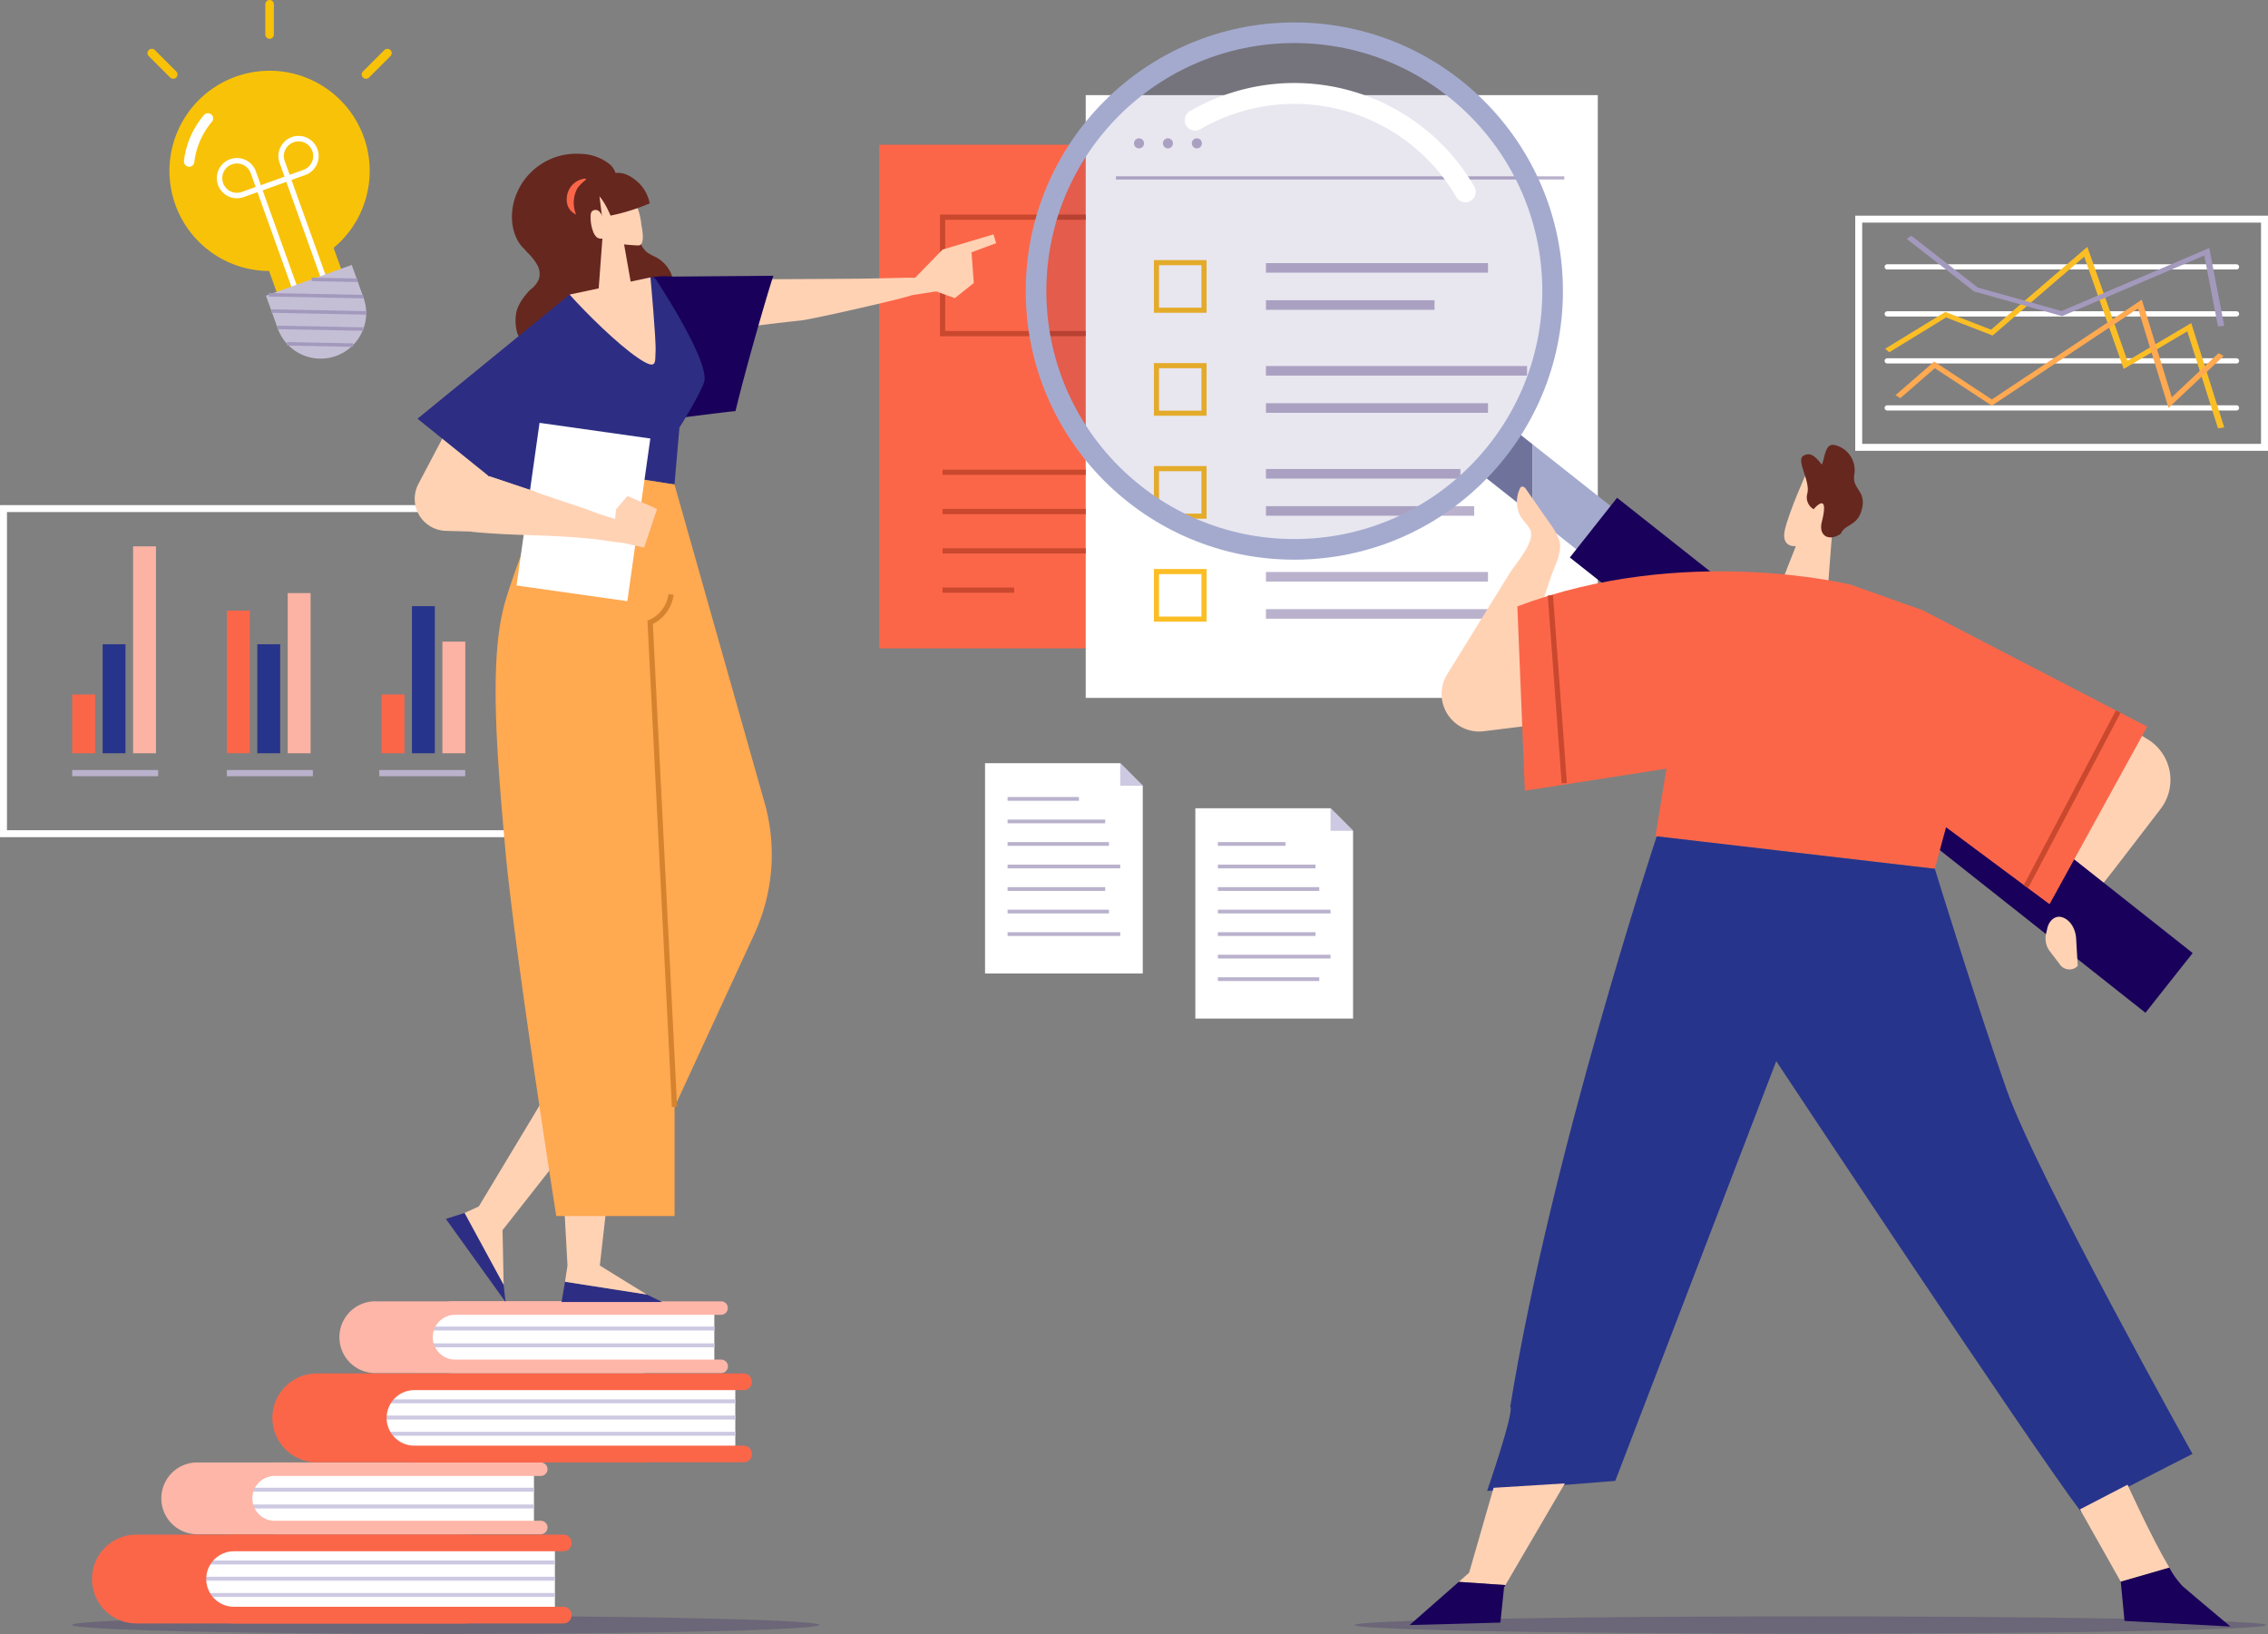 <svg xmlns="http://www.w3.org/2000/svg" viewBox="0 0 603.95 435.08"><rect x="0" y="0" width="603.95" height="435.08" fill="#808080" stroke="none"/><defs><style>.cls-1{opacity:0.2;}.cls-2,.cls-23{fill:#19005a;}.cls-3{fill:#fb6649;}.cls-4{fill:#27348b;}.cls-5{fill:#fdb3a4;}.cls-14,.cls-15,.cls-16,.cls-17,.cls-18,.cls-24,.cls-25,.cls-28,.cls-30,.cls-32,.cls-33,.cls-34,.cls-36,.cls-6,.cls-7,.cls-8{fill:none;}.cls-14,.cls-15,.cls-36,.cls-6{stroke:#bab2cd;}.cls-6{stroke-linejoin:round;stroke-width:1.63px;}.cls-25,.cls-30,.cls-32,.cls-7,.cls-8{stroke:#fff;}.cls-14,.cls-15,.cls-16,.cls-17,.cls-18,.cls-24,.cls-25,.cls-28,.cls-30,.cls-32,.cls-33,.cls-34,.cls-36,.cls-7,.cls-8{stroke-miterlimit:10;}.cls-7{stroke-width:1.85px;}.cls-25,.cls-30,.cls-32,.cls-34,.cls-8{stroke-linecap:round;}.cls-17,.cls-28,.cls-8{stroke-width:1.39px;}.cls-9{fill:#fbbe25;}.cls-10{fill:#ffa951;}.cls-11{fill:#a399bd;}.cls-12{fill:#fff;}.cls-13{fill:#bab2cd;}.cls-14{stroke-width:0.85px;}.cls-15{stroke-width:2.55px;}.cls-16{stroke:#fbbe25;stroke-width:1.36px;}.cls-17{stroke:#c9482e;}.cls-18{stroke:#cec9e2;stroke-width:1.05px;}.cls-19{fill:#fdb6a8;}.cls-20{fill:#6f739c;}.cls-21{fill:#a4aace;}.cls-22{fill:#ffd2b4;}.cls-23{opacity:0.1;}.cls-24{stroke:#a4aace;stroke-width:5.49px;}.cls-25{stroke-width:5.56px;}.cls-26{fill:#66271f;}.cls-27{fill:#2d2e83;}.cls-28{stroke:#d68330;}.cls-29{fill:#f8c208;}.cls-30{stroke-width:1.46px;}.cls-31{fill:#c5bfd6;}.cls-32{stroke-width:2.78px;}.cls-33{stroke:#a399bd;stroke-width:0.93px;}.cls-34{stroke:#f8c208;stroke-width:2.29px;}.cls-35{fill:#cec9e2;}</style></defs><title>illu-hero</title><g id="Calque_2" data-name="Calque 2"><g id="contenu"><g class="cls-1"><ellipse class="cls-2" cx="118.7" cy="432.67" rx="99.48" ry="2.4"/><ellipse class="cls-2" cx="482.09" cy="432.7" rx="121.38" ry="2.31"/></g><rect class="cls-3" x="19.23" y="184.92" width="6.09" height="15.65"/><rect class="cls-4" x="27.33" y="171.55" width="6.09" height="29.02"/><rect class="cls-5" x="35.44" y="145.48" width="6.09" height="55.09"/><rect class="cls-3" x="60.41" y="162.59" width="6.09" height="37.97"/><rect class="cls-4" x="68.52" y="171.55" width="6.09" height="29.02"/><rect class="cls-5" x="76.62" y="157.92" width="6.09" height="42.65"/><rect class="cls-3" x="101.6" y="184.92" width="6.09" height="15.65"/><rect class="cls-4" x="109.7" y="161.4" width="6.09" height="39.17"/><rect class="cls-5" x="117.81" y="170.85" width="6.09" height="29.72"/><line class="cls-6" x1="19.23" y1="205.86" x2="42.12" y2="205.86"/><line class="cls-6" x1="60.41" y1="205.86" x2="83.31" y2="205.86"/><line class="cls-6" x1="101" y1="205.86" x2="123.89" y2="205.86"/><rect class="cls-7" x="0.93" y="135.42" width="141.87" height="86.57"/><rect class="cls-7" x="494.96" y="58.35" width="108.06" height="60.76"/><line class="cls-8" x1="595.56" y1="108.61" x2="502.55" y2="108.61"/><line class="cls-8" x1="595.56" y1="96.09" x2="502.55" y2="96.09"/><line class="cls-8" x1="595.56" y1="83.58" x2="502.55" y2="83.58"/><line class="cls-8" x1="595.56" y1="71.06" x2="502.55" y2="71.06"/><polygon class="cls-9" points="590.64 114.07 582.46 88.22 565.53 98.24 555.01 68.35 530.62 89.34 518.22 84.53 503.09 93.8 502 92.86 518.01 83.06 530.21 87.78 555.84 65.73 566.52 96.07 583.51 86.02 592.29 113.79 590.64 114.07"/><polygon class="cls-10" points="577.46 108.61 569.33 82.14 530.41 108.02 515.23 98.04 506.05 106.02 504.75 105.23 515.06 96.27 530.41 106.36 570.35 79.8 578.33 105.77 590.79 94.04 592.13 94.79 577.46 108.61"/><polygon class="cls-11" points="590.63 86.92 586.98 68.04 549.13 84.17 525.68 77.6 507.74 63.61 508.98 62.77 526.66 76.56 548.98 82.81 588.31 66.05 592.3 86.75 590.63 86.92"/><rect class="cls-3" x="234.14" y="38.53" width="113.94" height="134.11"/><rect class="cls-12" x="289.12" y="25.33" width="136.36" height="160.5"/><circle class="cls-13" cx="303.31" cy="38.17" r="1.34"/><circle class="cls-13" cx="311.01" cy="38.17" r="1.34"/><circle class="cls-13" cx="318.72" cy="38.17" r="1.34"/><path class="cls-14" d="M297.17,47.37H416.56"/><path class="cls-15" d="M337.11,71.33h59.13"/><path class="cls-15" d="M337.11,81.22H382"/><rect class="cls-16" x="307.96" y="69.94" width="12.66" height="12.66"/><path class="cls-15" d="M337.11,98.74h69.53"/><path class="cls-15" d="M337.11,108.64h59.13"/><rect class="cls-16" x="307.96" y="97.36" width="12.66" height="12.66"/><path class="cls-15" d="M337.11,126.16H388.9"/><path class="cls-15" d="M337.11,136.05h55.46"/><rect class="cls-16" x="307.96" y="124.78" width="12.66" height="12.66"/><path class="cls-15" d="M337.11,153.58h59.13"/><path class="cls-15" d="M337.11,163.47h69.53"/><rect class="cls-16" x="307.96" y="152.19" width="12.66" height="12.66"/><path class="cls-17" d="M289.12,88.83H251v-31h38.13"/><path class="cls-17" d="M251,146.68h38.13"/><path class="cls-17" d="M251,157.14h19.07"/><path class="cls-17" d="M251,125.75h38.13"/><path class="cls-17" d="M251,136.21h38.13"/><path class="cls-3" d="M124,427.84H121.8V413.06H124a2.22,2.22,0,0,0,2.16-1.71,2.16,2.16,0,0,0,.06-.51,2.21,2.21,0,0,0-2.22-2.22H36.33a11.83,11.83,0,0,0,0,23.66H124a2.22,2.22,0,0,0,2.22-2.22h0A2.21,2.21,0,0,0,124,427.84Z"/><path class="cls-12" d="M147.77,410.84v19.22H62.3a9.56,9.56,0,0,1-6.78-2.82,4.11,4.11,0,0,1-.29-.3,3.73,3.73,0,0,1-.26-.3l-.25-.3-.23-.31-.2-.3-.11-.17-.27-.44c0-.09-.09-.18-.14-.27s-.09-.17-.13-.26-.09-.19-.12-.28L53.4,424l0-.08-.08-.2a.54.54,0,0,1,0-.1c-.06-.16-.11-.32-.16-.48v-.07l-.07-.25-.09-.36v0c0-.21-.08-.41-.11-.61v-.1c0-.17,0-.35,0-.53v-.8a5.94,5.94,0,0,1,0-.73c0-.25,0-.49.08-.73s0-.31.08-.47.08-.34.12-.51l.09-.3,0-.08,0-.08a3.4,3.4,0,0,1,.12-.34c.06-.17.12-.34.19-.5a7.93,7.93,0,0,1,.4-.83c.07-.14.15-.27.23-.4l.2-.31.08-.13.22-.31.3-.38.27-.3,0-.06.26-.28.07-.07.27-.26.1-.09.25-.21a9.73,9.73,0,0,1,.79-.65l.38-.24.08,0a3.12,3.12,0,0,1,.35-.2l.19-.09.14-.07a6.71,6.71,0,0,1,.83-.36l.45-.15.56-.15.36-.08.38-.08.57-.07.36,0h86.09Z"/><line class="cls-18" x1="54.18" y1="424.69" x2="147.77" y2="424.69"/><line class="cls-18" x1="54.18" y1="416.04" x2="147.77" y2="416.04"/><line class="cls-18" x1="54.18" y1="420.36" x2="147.77" y2="420.36"/><path class="cls-3" d="M152.22,430.06a2.22,2.22,0,0,1-2.23,2.22H62.31a11.83,11.83,0,0,1,0-23.66H150a2.22,2.22,0,0,1,2.23,2.22,2.16,2.16,0,0,1-.06.51,2.24,2.24,0,0,1-2.17,1.71H62.31a7.39,7.39,0,0,0-2.82,14.22l.38.14a7.28,7.28,0,0,0,2.44.42H150a2.22,2.22,0,0,1,2.23,2.21Z"/><path class="cls-19" d="M123,404.93h-1.79V393H123a1.8,1.8,0,0,0,1.75-1.38,2,2,0,0,0,0-.42,1.8,1.8,0,0,0-1.8-1.79H52.21a9.56,9.56,0,0,0,0,19.11H123a1.79,1.79,0,0,0,1.75-1.38,1.92,1.92,0,0,0,0-.41h0A1.8,1.8,0,0,0,123,404.93Z"/><path class="cls-12" d="M142.22,391.22H72.68l-.29,0-.46.07-.31.05-.28.07-.46.12-.36.13a5.58,5.58,0,0,0-.67.28l-.12.06-.14.07a2.69,2.69,0,0,0-.29.16l-.06,0-.31.19a8.06,8.06,0,0,0-.64.52l-.2.18-.08.07-.22.21-.06.06-.21.22,0,.05-.21.24a3.76,3.76,0,0,0-.25.31l-.17.25s0,0-.07.1-.09.14-.16.25-.13.22-.19.33a6.9,6.9,0,0,0-.32.67c-.06.13-.11.26-.16.4l-.09.28,0,.06a.14.14,0,0,0,0,.07,2.17,2.17,0,0,0-.07.24c0,.14-.07.29-.1.41l-.06.38a5.6,5.6,0,0,0-.07.59,3.82,3.82,0,0,0,0,.59v.65c0,.14,0,.28.05.42v.08a3.86,3.86,0,0,0,.09.49v0a2.46,2.46,0,0,0,.07.29l0,.2v.06c0,.13.08.26.13.39l0,.08.06.17,0,.05.09.23c0,.07.07.14.1.22a2.12,2.12,0,0,0,.11.21l.11.22.21.35.09.14.17.24a2.27,2.27,0,0,0,.18.25l.2.25.22.24.23.24a7.72,7.72,0,0,0,5.48,2.28h69V391.22Z"/><line class="cls-18" x1="66.62" y1="401.13" x2="142.22" y2="401.13"/><line class="cls-18" x1="66.62" y1="396.66" x2="142.22" y2="396.66"/><path class="cls-19" d="M145.81,406.73h0a1.8,1.8,0,0,0-1.8-1.79H73.19a5.93,5.93,0,0,1-2-.33l-.32-.12a6,6,0,0,1-3.23-7.79,6.09,6.09,0,0,1,1.84-2.42A5.94,5.94,0,0,1,73.19,393H144a1.8,1.8,0,0,0,1.75-1.38,2,2,0,0,0,.05-.42,1.8,1.8,0,0,0-1.8-1.79H73.19a9.56,9.56,0,0,0,0,19.11H144a1.8,1.8,0,0,0,1.75-1.38,1.92,1.92,0,0,0,.05-.41Z"/><path class="cls-3" d="M172.06,384.92h-2.23V370.15h2.23a2.22,2.22,0,0,0,0-4.44H84.37a11.83,11.83,0,1,0,0,23.66h87.69a2.22,2.22,0,0,0,2.22-2.22h0A2.23,2.23,0,0,0,172.06,384.92Z"/><path class="cls-12" d="M195.81,367.93v19.22H110.34a9.61,9.61,0,0,1-6.79-2.82l-.28-.3-.27-.3-.24-.31a3.55,3.55,0,0,1-.23-.31c-.08-.1-.14-.19-.21-.29l-.11-.17c-.09-.15-.18-.29-.26-.45s-.09-.17-.14-.26-.09-.18-.13-.27l-.13-.27-.12-.28,0-.07-.08-.21,0-.09a4.42,4.42,0,0,1-.15-.48v-.07l-.07-.25a2.37,2.37,0,0,1-.09-.36v0c0-.2-.08-.4-.11-.6v-.11c0-.16,0-.34-.06-.52v-.8a6.19,6.19,0,0,1,0-.74c0-.24,0-.48.09-.72s0-.31.08-.47.07-.34.12-.51.05-.2.08-.3l0-.08,0-.08.12-.34c.06-.18.13-.34.19-.5A9.15,9.15,0,0,1,102,373a4.23,4.23,0,0,1,.23-.41c.08-.13.13-.2.19-.31l.09-.13.21-.3c.1-.13.2-.26.31-.38s.17-.21.26-.3l0-.06a3.57,3.57,0,0,1,.27-.28l.07-.07.27-.26.1-.09.24-.21a9.87,9.87,0,0,1,.8-.65,3,3,0,0,1,.38-.24l.08,0a3.9,3.9,0,0,1,.35-.19l.18-.09.15-.08a7.64,7.64,0,0,1,.83-.35c.14-.05.29-.11.44-.15l.57-.16.35-.08.38-.07.58-.07c.12,0,.23,0,.35,0h86.1Z"/><line class="cls-18" x1="102.21" y1="381.77" x2="195.81" y2="381.77"/><line class="cls-18" x1="102.21" y1="373.13" x2="195.81" y2="373.13"/><line class="cls-18" x1="102.21" y1="377.45" x2="195.81" y2="377.45"/><path class="cls-3" d="M200.25,387.15a2.22,2.22,0,0,1-2.22,2.22H110.34a11.83,11.83,0,1,1,0-23.66H198a2.22,2.22,0,0,1,0,4.44H110.34a7.31,7.31,0,0,0-4.54,1.57,7.53,7.53,0,0,0-2.28,3,7.39,7.39,0,0,0,4,9.66l.38.14a6.93,6.93,0,0,0,2.43.41H198a2.22,2.22,0,0,1,2.22,2.22Z"/><path class="cls-19" d="M171.07,362h-1.79V350.09h1.79a1.81,1.81,0,0,0,1.75-1.38,2,2,0,0,0,.05-.42,1.8,1.8,0,0,0-1.8-1.79H100.25a9.56,9.56,0,1,0,0,19.11h70.82a1.81,1.81,0,0,0,1.75-1.38,2,2,0,0,0,.05-.42h0A1.8,1.8,0,0,0,171.07,362Z"/><path class="cls-12" d="M190.25,348.31H120.72l-.29,0-.47.06-.3.06-.29.07a3.61,3.61,0,0,0-.45.12l-.36.12c-.23.09-.46.18-.68.29l-.11.06-.15.07-.28.16-.07,0-.3.19a8.22,8.22,0,0,0-.65.52l-.2.18-.08.07-.21.21-.06.06-.22.22,0,.05-.22.24-.24.31-.18.24a.42.42,0,0,1-.07.11l-.15.25-.19.32c-.12.22-.23.44-.33.67l-.15.41a2.31,2.31,0,0,0-.1.28l0,.06a.14.14,0,0,1,0,.06l-.07.25c0,.13-.07.28-.09.41s0,.25-.07.38,0,.39-.07.58,0,.4,0,.6v.65c0,.14,0,.28,0,.42v.08l.09.49v0c0,.1,0,.2.07.29l.06.2v.06l.12.39,0,.08.07.16a.14.14,0,0,0,0,.06c0,.08.07.15.1.23l.1.22.1.21.12.21a2.12,2.12,0,0,0,.21.36l.09.14.16.24c.06.08.12.17.19.25l.2.24.21.25.23.24a7.68,7.68,0,0,0,5.48,2.27h69v-15.5Z"/><line class="cls-18" x1="114.66" y1="358.22" x2="190.25" y2="358.22"/><line class="cls-18" x1="114.66" y1="353.75" x2="190.25" y2="353.75"/><path class="cls-19" d="M193.84,363.81h0a1.79,1.79,0,0,0-1.79-1.79H121.23a6,6,0,0,1-2-.33l-.31-.12a6,6,0,0,1-3.23-7.8,6,6,0,0,1,1.83-2.41,5.91,5.91,0,0,1,3.68-1.27h70.82a1.79,1.79,0,0,0,1.74-1.38,1.51,1.51,0,0,0,.05-.42,1.79,1.79,0,0,0-1.79-1.79H121.23a9.56,9.56,0,1,0,0,19.11h70.82a1.79,1.79,0,0,0,1.74-1.38,1.51,1.51,0,0,0,.05-.42Z"/><polygon class="cls-20" points="403.34 114.53 394.22 126.07 408.15 137.08 408.15 118.34 403.34 114.53"/><polygon class="cls-21" points="432.33 137.46 408.15 118.34 408.15 137.08 423.21 148.99 432.33 137.46"/><path class="cls-22" d="M571.85,196.81l-3.16-1.9-4.66,9-9.73,18.75-8.43,16.24c-.52,1-1.07,2-1.6,3a55.41,55.41,0,0,0,7,5.06c1-1.58,2.25-3,3.3-4.59a27.57,27.57,0,0,1,1.69-2.56l4-4.87c1.7-2.05,9-11.62,15.1-19.56A12.69,12.69,0,0,0,571.85,196.81Z"/><rect class="cls-2" x="490.84" y="103.42" width="20.27" height="195.42" transform="translate(32.44 469.28) rotate(-51.66)"/><circle class="cls-23" cx="344.67" cy="77.5" r="68.78"/><circle class="cls-24" cx="344.67" cy="77.5" r="68.78"/><path class="cls-25" d="M318.25,32A52.64,52.64,0,0,1,390.2,51.08"/><path class="cls-22" d="M473.69,157c.26-.74,4.53-11.59,4.53-11.59s-4,.53-2.93-4.3,5.83-15.37,5.83-15.37l7.64,4.62-2.26,29.43Z"/><path class="cls-22" d="M395,194.72a10,10,0,0,1-9.65-15.15l16.7-27c1.59-2.53,7-8.5,5.39-11.6-.66-1.3-1.84-2.29-2.58-3.54a8.31,8.31,0,0,1-.16-7.25c.13-.32.3-.66.79-.6a1.09,1.09,0,0,1,.73.46l6.44,9.24a19,19,0,0,1,2.47,4.32c1.13,3.23-1.08,6.87-2.09,9.89l-3.37,10c-2.56,7.63,1.19,5.94-1.37,13.57-1.82,5.41,11.53,9.4,9.71,14.81Z"/><path class="cls-3" d="M545.78,240.76l26-47.28-59.81-31-19.06-6.78s-44.45-11.07-88.85,5.77l2,49.08,37.68-5.88-2.89,18,74.37,8.66,3-11.06Z"/><path class="cls-4" d="M441.17,222.69s-28.07,84.43-39,151.83C403.35,375.75,396,397,396,397l34.13-2.68L473,282.55s67.52,102,81.07,119.87c0,0,27.3-14.09,29.77-15.29,0,0-41.46-74.21-49.46-96.88s-19.15-58.92-19.15-58.92Z"/><path class="cls-22" d="M566.54,395.33l-12.66,6.57,10.86,19.26,12.94-3.74C572.94,409.45,566.54,395.33,566.54,395.33Z"/><path class="cls-2" d="M593.94,433.09s-8.79-7.35-12.74-10.75a22.82,22.82,0,0,1-3.52-4.92l-12.94,3.74,1,10.44Z"/><polygon class="cls-22" points="397.73 396.16 391.21 418.78 388.46 421.2 400.88 422.06 416.71 394.98 397.73 396.16"/><polygon class="cls-2" points="375.37 432.7 399.54 432.05 400.52 422.67 400.88 422.06 388.46 421.2 375.37 432.7"/><path class="cls-26" d="M164,46.4a5,5,0,0,0-1.58-2.61,12.9,12.9,0,0,0-8-2.83A17.18,17.18,0,0,0,137.05,53c-1.25,4-1,9,1.74,12.43a9.31,9.31,0,0,0,.68.72c.35.36.64.75,1,1.11a14.34,14.34,0,0,1,2.76,3.58,5,5,0,0,1,.36,3.17,4.8,4.8,0,0,1-.77,1.51,6.16,6.16,0,0,1-.86,1c-.24.23-.52.42-.76.65a11.46,11.46,0,0,0-1.05,1.15A14.35,14.35,0,0,0,138.31,81a8.67,8.67,0,0,0-.84,2.26,12.51,12.51,0,0,0,.21,5.2,2.65,2.65,0,0,0,.73,1.33,16.56,16.56,0,0,0,1.43,1.59,7.71,7.71,0,0,0,2.69,1.52,8.87,8.87,0,0,0,3.11.43c1,0,1.91-.31,2.88-.29a10.73,10.73,0,0,1,1.78.33,10.7,10.7,0,0,0,2.88.13,12.33,12.33,0,0,0,1.92-.27,10.84,10.84,0,0,0,6.29-3.92,13,13,0,0,0,2.17-8.68,52,52,0,0,0-1.79-9,36.27,36.27,0,0,1-1.31-9,25.82,25.82,0,0,1,1.8-8.54A27.77,27.77,0,0,0,164,48.31,5.51,5.51,0,0,0,164,46.4Z"/><path class="cls-3" d="M153.43,57.13a4.16,4.16,0,0,1-2.51-3.76,5.68,5.68,0,0,1,1.53-4.18,5.48,5.48,0,0,1,3-1.58c.12,0,.56-.14.6.06s-.31.41-.4.49a11.2,11.2,0,0,0-1.75,1.76,7.32,7.32,0,0,0-1.07,3.25A7.9,7.9,0,0,0,153.43,57.13Z"/><path class="cls-26" d="M169.55,60.74A11.12,11.12,0,0,0,170.66,65a6.11,6.11,0,0,0,1.75,2.27,16.75,16.75,0,0,0,2.25,1.21,9,9,0,0,1,4,4.25,9.91,9.91,0,0,1,.81,4.59,6.82,6.82,0,0,1-.58,2.48,6.43,6.43,0,0,1-1.24,1.74,9.38,9.38,0,0,1-8.56,2.56,6.11,6.11,0,0,1-2.25-.93,6.63,6.63,0,0,1-1.91-2.2,16.46,16.46,0,0,1-1.8-5.65,20.48,20.48,0,0,1,.13-8.18,11.53,11.53,0,0,1,4.39-6.75"/><path class="cls-22" d="M231.5,74.17l9.69-.22c.77,0,1.67,0,2.51,0,.53,1.35,1.05,2.7,1.56,4.06a13.32,13.32,0,0,0-2.45.59C240,79.66,216.3,85,213.31,85.33c-6.77.7-10.48,1.26-16.43,1.92-.53-1.39.67-12.82.67-12.82C202.25,74.33,226.79,74.27,231.5,74.17Z"/><path class="cls-2" d="M172.42,74.13a18.14,18.14,0,0,1,6.48-.48L206,73.43c.2-1.48-6.77,22-10.15,36.05-.24-.12-22.64,2.8-22.64,2.8s-4.3-29.69-3.89-37.33Z"/><path class="cls-27" d="M155.86,78.23l17.35-4.37a1.35,1.35,0,0,1,1.49.58c2.71,4.16,14.61,22.84,12.73,27.53-1.79,4.49-6.5,11.89-6.5,11.89L179.61,129l-33.46-5.24-3.36-11,10.7-34.58Z"/><polygon class="cls-27" points="172.23 344.69 176.31 346.68 149.54 346.68 150.46 341.29 172.23 344.69"/><polygon class="cls-22" points="151.12 336.98 149.54 308.24 162.53 312.18 159.73 336.98 172.23 344.69 150.46 341.29 151.12 336.98"/><polygon class="cls-22" points="127.5 321.24 144.84 292.42 147.14 310.61 133.82 327.55 134.12 342.18 123.69 322.98 127.5 321.24"/><polygon class="cls-27" points="118.73 324.56 123.69 322.98 134.12 342.18 134.62 346.68 118.73 324.56"/><path class="cls-10" d="M179.61,129l24,84.77a50.59,50.59,0,0,1-2.76,35l-21.22,46V323.8H148.13S137,253.28,134.58,226.38s-4.38-51.59,0-66.34,13.95-35.85,13.95-35.85Z"/><path class="cls-27" d="M151.68,78.43l10.26-.28,4.52,33s-16.93,21.16-24,26.91c0,0-9.94-7.47-23.7-23.12l-4-3.41Z"/><rect class="cls-12" x="141.1" y="113.86" width="29.8" height="43.75" transform="matrix(-0.99, -0.14, 0.14, -0.99, 290.8, 292.55)"/><path class="cls-22" d="M125.44,141.58l4.76-14.77,14.74,5,12,4.05a68.88,68.88,0,0,0,8.62,2.77l.24,5.92c-2.9-.3-5.78-.83-8.33-1.09C146,142.28,136.86,142.74,125.44,141.58Z"/><polygon class="cls-22" points="163.73 138.81 164.04 135.63 167.07 132.07 172.1 134.23 174.96 135.56 171.53 145.8 165.77 144.53 160.88 141.54 163.73 138.81"/><path class="cls-22" d="M159.25,79.22l1.4-18.91-1.2-9.52s6.22-2,8.64,1.28a16.63,16.63,0,0,1,2.69,7.79s1.31,5.56-.82,5.49-3.77-.28-3.77-.28l2.55,14.46Z"/><path class="cls-22" d="M161,59.59l-.41-1.34a4,4,0,0,0-1-1.93,1.39,1.39,0,0,0-2,0,1.88,1.88,0,0,0-.31,1.09,10.62,10.62,0,0,0,.63,4.14,3.92,3.92,0,0,0,.88,1.5,1.71,1.71,0,0,0,1.61.45,1.1,1.1,0,0,0,.72-1.39"/><path class="cls-22" d="M151.68,78.43l21.53-4.57s1.55,16.83,1.36,19.69.58,5.34-4.76,1.71S156.07,83.38,151.68,78.43Z"/><path class="cls-26" d="M169.55,48.21A10.2,10.2,0,0,1,173,54.15a52.73,52.73,0,0,1-10.42,3.26s-2.2-5.53-4.41-6.15C158.15,51.26,162.09,41.9,169.55,48.21Z"/><path class="cls-22" d="M111.41,128.87l7.38-14,11.41,11.91L142.92,131l-17.48,10.54-6.71-.19A8.53,8.53,0,0,1,111.41,128.87Z"/><polyline class="cls-22" points="243.7 73.94 251 66.45 264.56 62.41 265.26 64.75 258.71 67.18 259.31 75.36 254.25 79.39 249.3 77.59 242.81 78.58"/><path class="cls-28" d="M179.61,294.72l-6.48-129a9.54,9.54,0,0,0,5.57-7.43"/><polygon class="cls-27" points="130.2 126.81 111.17 111.49 151.68 78.43 136.3 123.25 130.2 126.81"/><path class="cls-22" d="M544.85,248.62l.34-1.47c.45-2,2-3.3,3.58-3h0c2.23.45,3.93,2.86,4.09,5.8l.42,7.25h0a3.09,3.09,0,0,1-4.81-.48l-2.74-3.59A5.63,5.63,0,0,1,544.85,248.62Z"/><path class="cls-26" d="M480.39,121.26c1.92-.89,2.94.3,4.78,2.45.78-2,.88-5.59,3.21-5.25a6.88,6.88,0,0,1,5.44,7.69c-.86,4.48,3.73,4.33,1.72,10.28-1.19,3.53-4.36,3.28-5.32,5.65-3,2.16-6.05.74-5.09-3.09,2.16-8.64-2.17-3.4-2.17-3.4a3.65,3.65,0,0,1-1.69-4.16C482.19,128,478,122.38,480.39,121.26Z"/><path class="cls-29" d="M96.88,36.5A26.66,26.66,0,1,0,71.66,72.16l3.87,10.78,17.18-6.16L88.84,66A26.66,26.66,0,0,0,96.88,36.5Z"/><rect class="cls-30" x="74.14" y="47.92" width="8.16" height="31.79" transform="translate(-16.96 30.18) rotate(-19.74)"/><path class="cls-30" d="M63.09,42.8h0a4.63,4.63,0,0,1,4.63,4.63v4.63a0,0,0,0,1,0,0H63.09a4.63,4.63,0,0,1-4.63-4.63v0a4.63,4.63,0,0,1,4.63-4.63Z" transform="translate(-12.31 24.1) rotate(-19.74)"/><path class="cls-30" d="M79.5,36.91h0a4.63,4.63,0,0,1,4.63,4.63v0a4.63,4.63,0,0,1-4.63,4.63H74.86a0,0,0,0,1,0,0V41.55a4.63,4.63,0,0,1,4.63-4.63Z" transform="translate(-9.36 29.3) rotate(-19.74)"/><path class="cls-31" d="M73.74,74H98a0,0,0,0,1,0,0v9.25A12.13,12.13,0,0,1,85.86,95.4h0A12.13,12.13,0,0,1,73.74,83.28V74A0,0,0,0,1,73.74,74Z" transform="translate(-23.57 33.99) rotate(-19.74)"/><path class="cls-32" d="M50.37,43a21.65,21.65,0,0,1,5-11.47"/><line class="cls-33" x1="83" y1="74.39" x2="95.13" y2="74.63"/><line class="cls-33" x1="71.58" y1="78.49" x2="96.69" y2="78.98"/><line class="cls-33" x1="72.3" y1="82.82" x2="97.51" y2="83.32"/><line class="cls-33" x1="73.86" y1="87.18" x2="96.73" y2="87.62"/><line class="cls-33" x1="76.42" y1="91.55" x2="93.99" y2="91.89"/><line class="cls-34" x1="71.79" y1="1.14" x2="71.79" y2="9.19"/><line class="cls-34" x1="40.42" y1="14.14" x2="46.12" y2="19.83"/><line class="cls-34" x1="103.16" y1="14.14" x2="97.46" y2="19.83"/><line class="cls-17" x1="412.85" y1="158.53" x2="416.56" y2="208.53"/><line class="cls-17" x1="564.06" y1="189.48" x2="539.49" y2="236.08"/><polygon class="cls-12" points="298.31 203.22 262.31 203.22 262.31 259.22 304.31 259.22 304.31 209.22 298.31 203.22"/><polygon class="cls-35" points="298.31 209.22 304.31 209.22 298.31 203.22 298.31 209.22"/><line class="cls-36" x1="268.31" y1="212.72" x2="287.31" y2="212.72"/><line class="cls-36" x1="268.31" y1="218.72" x2="294.31" y2="218.72"/><line class="cls-36" x1="268.31" y1="224.72" x2="295.31" y2="224.72"/><line class="cls-36" x1="268.31" y1="230.72" x2="298.31" y2="230.72"/><line class="cls-36" x1="268.31" y1="236.72" x2="294.31" y2="236.72"/><line class="cls-36" x1="268.31" y1="242.72" x2="295.31" y2="242.72"/><line class="cls-36" x1="268.31" y1="248.72" x2="298.31" y2="248.72"/><polygon class="cls-12" points="354.31 215.22 318.31 215.22 318.31 271.22 360.31 271.22 360.31 221.22 354.31 215.22"/><polygon class="cls-35" points="354.31 221.22 360.31 221.22 354.31 215.22 354.31 221.22"/><line class="cls-36" x1="324.31" y1="224.72" x2="342.31" y2="224.72"/><line class="cls-36" x1="324.31" y1="230.72" x2="350.31" y2="230.72"/><line class="cls-36" x1="324.31" y1="236.72" x2="351.31" y2="236.72"/><line class="cls-36" x1="324.31" y1="242.72" x2="354.31" y2="242.72"/><line class="cls-36" x1="324.31" y1="248.72" x2="350.31" y2="248.72"/><line class="cls-36" x1="324.31" y1="254.72" x2="354.31" y2="254.72"/><line class="cls-36" x1="324.31" y1="260.72" x2="351.31" y2="260.72"/></g></g></svg>